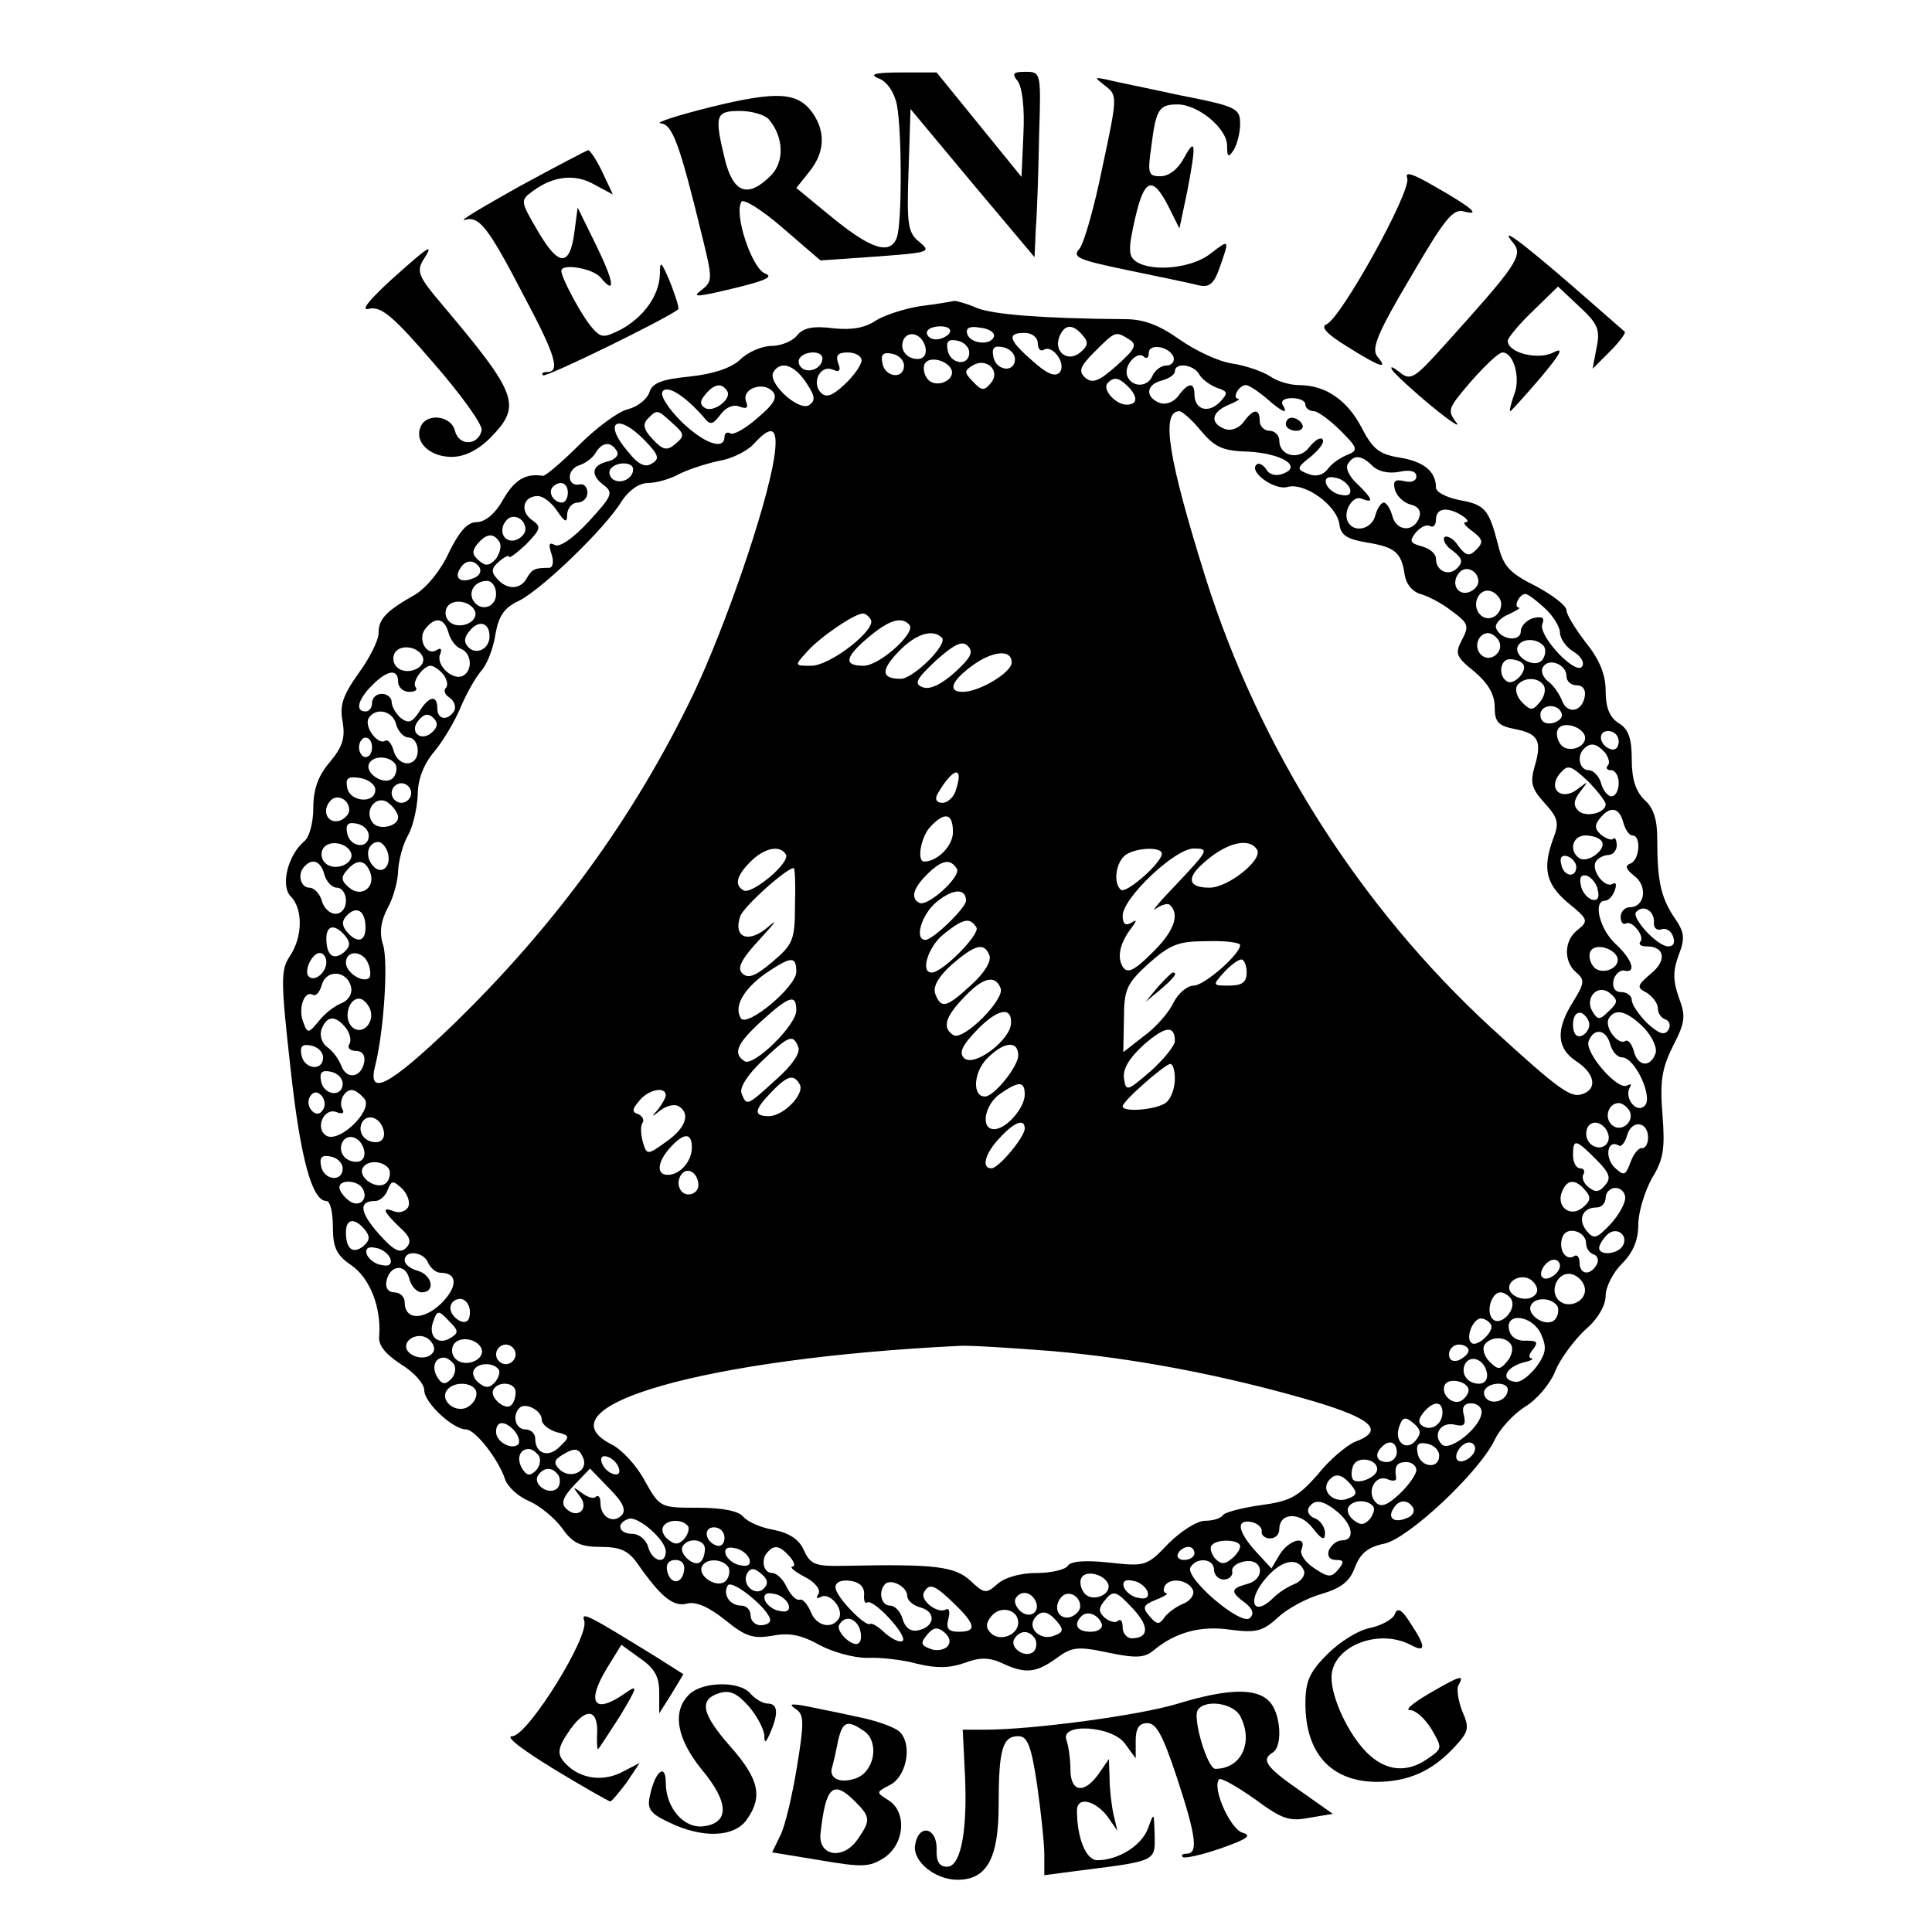 <?xml version="1.0" standalone="no"?>
<!DOCTYPE svg PUBLIC "-//W3C//DTD SVG 20010904//EN"
 "http://www.w3.org/TR/2001/REC-SVG-20010904/DTD/svg10.dtd">
<svg version="1.0" xmlns="http://www.w3.org/2000/svg"
 width="296pt" height="296pt" viewBox="0 0 296 296"
 preserveAspectRatio="xMidYMid meet">

<g transform="translate(0,296) scale(0.1,-0.1)"
fill="#000000" stroke="none">
<path d="M1346 2840 c13 -5 24 -21 28 -40 8 -41 8 -183 0 -204 -10 -27 -39
-18 -98 30 l-56 46 20 25 c24 30 25 61 5 90 -23 32 -54 34 -156 9 -52 -13 -86
-24 -77 -25 18 -1 29 -30 64 -174 16 -65 16 -68 -2 -82 -15 -11 -5 -10 49 3
50 12 63 18 49 23 -20 8 -48 91 -36 110 3 5 32 -13 63 -40 l58 -50 86 6 c81 6
84 7 66 22 -18 14 -20 26 -17 110 l3 94 95 -114 95 -113 2 45 c2 24 4 88 5
142 3 96 3 97 -21 97 -19 0 -21 -3 -12 -14 7 -9 11 -40 9 -81 l-3 -66 -65 80
-65 80 -55 0 c-40 0 -49 -3 -34 -9z m-168 -63 c23 -27 24 -65 3 -86 -35 -35
-57 -27 -70 23 -17 70 -15 76 23 76 18 0 38 -6 44 -13z"/>
<path d="M1694 2828 c18 -14 18 -17 -5 -124 -12 -60 -28 -116 -35 -125 -12
-13 -3 -17 74 -33 48 -10 97 -20 108 -23 17 -4 24 2 33 28 15 43 15 43 -15 20
-28 -22 -88 -28 -113 -12 -12 8 -13 18 -2 66 14 62 27 67 52 17 l16 -32 12 57
c14 73 13 84 -5 51 -9 -17 -23 -28 -36 -28 -19 0 -20 4 -14 46 7 57 12 64 40
64 32 0 76 -37 76 -63 0 -18 2 -19 10 -7 5 8 10 26 10 40 0 24 -5 27 -92 44
-50 11 -101 21 -112 24 -20 4 -20 4 -2 -10z"/>
<path d="M795 2674 c-55 -31 -93 -53 -83 -51 22 7 36 -11 91 -117 48 -90 56
-116 35 -116 -6 0 -9 -2 -6 -5 4 -4 188 86 207 101 2 2 -4 20 -12 41 -14 33
-16 35 -16 13 -1 -33 -25 -66 -60 -85 -26 -13 -30 -13 -44 3 -15 17 -47 76
-47 87 0 12 48 4 60 -10 24 -29 21 -7 -7 50 l-28 57 -5 -38 c-7 -53 -24 -53
-56 2 -27 46 -27 47 -8 61 32 24 66 27 95 10 l28 -15 -16 34 c-9 19 -19 34
-22 34 -3 -1 -51 -26 -106 -56z"/>
<path d="M2156 2687 c7 -19 -102 -216 -124 -224 -9 -4 1 -15 32 -34 51 -32 64
-36 46 -15 -9 12 0 35 51 121 52 89 65 106 82 101 27 -7 12 6 -46 39 -33 19
-45 23 -41 12z"/>
<path d="M2319 2587 c15 -19 3 -35 -107 -157 -45 -50 -51 -54 -68 -40 -10 8
-15 10 -11 3 4 -6 31 -31 60 -55 28 -23 46 -35 38 -25 -11 14 -11 20 0 35 26
34 63 72 71 72 17 0 28 -39 18 -64 -5 -14 -8 -26 -6 -26 1 0 22 23 46 51 31
37 37 48 20 39 -23 -12 -70 -1 -70 18 0 4 17 25 38 45 l39 38 33 -31 c28 -26
32 -35 26 -63 l-6 -32 27 27 c15 15 25 29 22 30 -2 2 -38 33 -79 69 -82 71
-115 95 -91 66z"/>
<path d="M599 2531 c-36 -33 -47 -48 -33 -44 18 4 37 -12 98 -83 42 -48 75
-94 74 -103 -5 -24 -35 -25 -41 -1 -6 24 -45 28 -53 5 -9 -23 15 -45 48 -45
19 0 40 10 59 29 49 50 43 66 -75 206 -34 40 -38 49 -28 66 18 28 11 24 -49
-30z"/>
<path d="M1410 2491 c-25 -4 -55 -14 -68 -22 -16 -11 -36 -15 -65 -12 -31 4
-46 1 -56 -11 -7 -9 -25 -16 -39 -16 -14 0 -36 -9 -48 -21 -14 -13 -41 -22
-78 -26 -42 -4 -57 -10 -61 -24 -4 -11 -18 -22 -33 -26 -14 -3 -48 -28 -74
-54 -27 -27 -52 -48 -56 -48 -26 4 -43 -5 -61 -36 -12 -22 -28 -35 -41 -35
-14 0 -26 -14 -42 -46 -12 -27 -34 -54 -52 -65 -46 -26 -56 -38 -56 -59 0 -11
-14 -39 -31 -62 -24 -34 -29 -49 -24 -74 4 -25 0 -38 -20 -62 -18 -21 -25 -42
-25 -70 0 -22 -6 -45 -14 -51 -25 -21 -37 -69 -20 -85 18 -19 18 -61 -2 -91
-14 -21 -14 -37 1 -171 15 -138 33 -204 55 -204 6 0 10 -18 10 -39 0 -32 5
-44 29 -60 28 -20 45 -64 42 -107 -2 -15 9 -28 33 -44 20 -12 36 -30 36 -40 0
-19 44 -60 64 -60 14 0 50 -46 60 -77 4 -11 20 -26 37 -33 16 -7 39 -26 50
-41 16 -23 28 -29 59 -29 31 0 43 -6 57 -26 35 -50 54 -66 75 -61 14 4 34 -5
59 -25 32 -26 43 -29 73 -24 25 5 44 1 71 -14 20 -11 53 -20 73 -20 21 1 55
-3 77 -9 29 -7 49 -7 72 1 24 9 38 9 58 0 36 -17 52 -15 83 7 24 18 33 19 80
9 43 -9 56 -8 70 4 33 27 71 38 118 31 39 -5 49 -2 72 19 15 14 45 30 67 36
30 9 43 19 51 41 8 21 20 31 45 36 37 8 145 109 169 159 8 17 29 40 47 51 18
11 39 36 46 55 8 19 29 47 46 63 19 16 31 37 31 52 0 13 11 35 25 49 17 17 25
36 25 60 0 19 10 51 21 71 18 29 20 46 16 98 -4 50 -1 70 16 104 19 37 20 46
9 75 -9 26 -9 41 0 65 10 26 9 35 -8 59 -20 31 -25 56 -25 120 0 29 -6 47 -20
59 -13 13 -19 31 -19 61 0 33 -5 47 -20 56 -14 9 -20 24 -20 49 0 25 -9 48
-30 74 -16 21 -30 43 -30 50 0 7 -21 23 -47 37 -40 20 -50 30 -58 64 -14 54
-20 61 -60 68 -19 4 -35 12 -35 19 0 25 -19 40 -56 46 -31 5 -41 13 -58 46
-22 42 -55 65 -96 65 -14 0 -34 6 -45 14 -11 7 -37 16 -57 19 -21 3 -57 20
-81 37 -31 22 -55 31 -83 31 -125 1 -202 7 -227 17 -16 7 -31 11 -35 11 -4 -1
-27 -5 -52 -8z m45 -41 c-3 -5 -13 -10 -21 -10 -8 0 -14 5 -14 10 0 6 9 10 21
10 11 0 17 -4 14 -10z m68 -5 c-4 -15 -36 -12 -41 3 -3 9 3 13 19 10 13 -1 23
-7 22 -13z m136 1 c9 -10 8 -16 -4 -26 -19 -16 -41 1 -32 24 8 20 21 20 36 2z
m-241 -19 c2 -10 -3 -17 -12 -17 -18 0 -29 16 -21 31 9 14 29 6 33 -14z m172
7 c0 -8 4 -13 9 -10 14 9 36 -23 24 -35 -7 -7 -20 -1 -41 18 -37 32 -40 43
-12 43 11 0 20 -7 20 -16z m140 6 c13 -8 9 -15 -19 -40 -27 -24 -37 -28 -48
-19 -11 10 -9 17 14 40 32 32 32 32 53 19z m-245 -20 c0 -22 -29 -18 -33 3 -3
14 1 18 15 15 10 -2 18 -10 18 -18z m70 -10 c0 -22 -29 -18 -33 3 -3 14 1 18
15 15 10 -2 18 -10 18 -18z m243 3 c2 -7 -3 -13 -11 -13 -8 0 -17 -7 -21 -15
-7 -19 -32 -19 -39 -1 -6 16 16 40 26 29 4 -3 7 -1 7 6 0 16 32 10 38 -6z
m-538 -2 c0 -14 -18 -23 -30 -16 -6 4 -8 11 -5 16 8 12 35 12 35 0z m60 -3 c0
-7 -12 -24 -26 -37 -18 -17 -28 -21 -36 -13 -15 15 -2 43 17 36 11 -5 14 -2 9
10 -4 12 0 16 15 16 12 0 21 -6 21 -12z m65 -8 c0 -22 -29 -18 -33 3 -3 14 1
18 15 15 10 -2 18 -10 18 -18z m73 -7 c5 -18 -28 -29 -38 -12 -5 7 -6 17 -3
22 7 12 35 5 41 -10z m60 -20 c-10 -12 -14 -12 -27 2 -14 14 -14 17 -1 25 21
13 44 -8 28 -27z m-283 1 c14 -21 15 -28 4 -35 -16 -9 -64 35 -54 51 11 18 32
11 50 -16z m602 13 c4 -8 17 -17 27 -21 18 -6 18 -8 4 -23 -18 -17 -38 -10
-38 13 0 19 -10 18 -25 -3 -7 -9 -19 -14 -29 -10 -22 9 -20 28 4 34 11 3 20 9
20 14 0 14 28 11 37 -4z m-109 -19 c16 -16 15 -28 -2 -28 -17 0 -38 24 -29 33
9 10 17 9 31 -5z m-650 -47 c10 -13 14 -12 26 4 8 11 20 16 29 12 11 -4 14 -2
10 8 -7 19 25 31 40 16 9 -9 4 -19 -22 -41 -18 -16 -37 -27 -42 -24 -5 3 -9 0
-9 -5 0 -22 -32 -10 -66 23 -20 20 -33 40 -29 46 7 11 34 -6 63 -39z m36 40
c8 -12 -21 -34 -34 -26 -8 5 -8 11 1 21 13 16 25 18 33 5z m826 -11 c25 -22
35 -26 25 -10 -3 6 3 10 14 10 12 0 21 -4 21 -10 0 -5 6 -10 13 -10 6 0 25
-14 41 -30 27 -27 27 -30 10 -37 -10 -4 -24 -13 -30 -22 -7 -9 -18 -12 -30 -7
-18 7 -18 9 5 27 13 11 21 22 17 26 -3 4 -12 -2 -20 -12 -15 -21 -46 -14 -46
10 0 8 -7 15 -15 15 -8 0 -15 7 -15 15 0 20 -10 19 -25 -2 -7 -9 -19 -14 -29
-10 -23 9 -20 26 7 37 12 5 18 9 14 9 -10 1 1 21 12 21 4 0 18 -9 31 -20z
m-909 -39 c18 -16 18 -19 4 -31 -13 -11 -19 -10 -35 7 -14 15 -16 23 -7 32 14
14 14 14 38 -8z m809 -11 c21 -25 33 -31 73 -32 52 -3 83 -23 52 -34 -10 -4
-21 -1 -25 7 -5 7 -12 11 -15 7 -12 -11 28 -40 48 -34 26 7 75 -28 79 -57 2
-17 12 -23 41 -28 44 -7 54 -15 59 -49 2 -14 11 -26 24 -30 11 -3 33 -14 48
-26 26 -19 27 -23 16 -44 -11 -21 -10 -26 19 -49 21 -18 31 -35 31 -54 0 -23
5 -29 31 -34 36 -7 42 -18 30 -58 -7 -25 -4 -34 16 -56 20 -22 22 -30 13 -53
-17 -46 -12 -70 22 -99 31 -25 32 -28 16 -41 -22 -16 -23 -49 -3 -66 13 -11
13 -16 -5 -45 -27 -43 -25 -71 5 -91 28 -18 33 -42 10 -50 -18 -7 -35 5 -140
101 -202 186 -355 427 -438 690 -57 182 -69 255 -40 255 4 0 19 -13 33 -30z
m-851 -16 c20 -21 22 -27 10 -34 -10 -7 -21 -2 -36 17 -41 47 -17 62 26 17z
m197 -26 c-12 -76 -75 -259 -124 -362 -91 -189 -212 -355 -370 -508 -96 -92
-130 -110 -117 -60 13 52 20 157 12 184 -6 18 -4 36 7 57 9 16 16 43 16 58 1
15 7 39 15 53 8 14 14 42 15 62 0 24 9 47 25 66 14 17 32 47 41 69 9 21 23 46
32 56 8 9 18 34 21 55 5 28 13 41 37 52 35 18 132 111 157 153 11 16 26 27 40
27 12 0 34 6 48 14 14 7 42 16 61 20 19 3 43 15 53 26 29 32 38 24 31 -22z
m-241 11 c4 -6 -2 -13 -14 -16 -25 -6 -27 -21 -5 -37 14 -11 11 -17 -24 -55
-25 -27 -45 -40 -52 -36 -9 5 -10 1 -5 -14 4 -12 2 -21 -4 -21 -22 0 -26 -2
-34 -16 -10 -18 -31 -18 -46 0 -9 10 -8 16 4 26 8 7 15 10 15 7 0 -3 11 5 26
19 23 24 24 27 8 38 -18 14 -12 36 10 36 8 0 21 -10 29 -22 13 -19 16 -20 16
-5 1 9 8 17 16 17 8 0 15 7 15 15 0 8 -5 14 -11 13 -20 -5 -22 22 -2 29 10 3
22 12 26 20 10 16 23 17 32 2z m1158 -23 c8 -8 24 -12 40 -9 18 4 27 1 27 -7
0 -7 -8 -10 -19 -7 -14 3 -17 0 -14 -13 3 -10 13 -20 24 -23 13 -3 17 -11 13
-21 -9 -22 -35 -20 -41 4 -3 11 -9 20 -13 20 -4 0 -10 -9 -13 -20 -5 -20 -31
-27 -41 -11 -10 15 6 43 20 37 20 -8 17 0 -7 23 -12 11 -18 24 -14 30 9 15 21
14 38 -3z m-1133 -5 c0 -14 -18 -23 -30 -16 -6 4 -8 11 -5 16 8 12 35 12 35 0z
m1098 -29 c3 -9 -2 -13 -14 -10 -9 1 -19 9 -22 16 -3 9 2 13 14 10 9 -1 19 -9
22 -16z m-1198 -7 c0 -8 -4 -15 -9 -15 -13 0 -22 16 -14 24 11 11 23 6 23 -9z
m1370 -35 c8 -5 11 -10 6 -10 -6 0 -1 -6 10 -14 16 -12 17 -17 6 -28 -11 -11
-16 -10 -28 6 -7 11 -17 16 -21 13 -3 -4 2 -14 13 -21 14 -11 16 -17 7 -26
-13 -14 -33 -5 -33 14 0 8 -10 16 -22 19 -18 5 -19 8 -9 21 8 9 17 13 22 10 5
-3 9 2 9 10 0 18 18 20 40 6z m-1435 -21 c0 -7 -8 -15 -17 -17 -18 -3 -25 18
-11 32 10 10 28 1 28 -15z m-40 -19 c4 -6 1 -17 -5 -26 -10 -11 -16 -12 -26
-3 -11 9 -11 15 -3 25 14 17 25 18 34 4z m-30 -40 c3 -6 -1 -13 -10 -16 -19
-8 -30 0 -20 15 8 14 22 14 30 1z m1530 -21 c0 -7 -8 -15 -17 -17 -18 -3 -25
18 -11 32 10 10 28 1 28 -15z m-1505 -19 c0 -21 -24 -28 -35 -10 -8 14 3 30
21 30 8 0 14 -9 14 -20z m1540 -15 c0 -19 -20 -29 -32 -17 -15 15 -2 43 17 36
8 -3 15 -12 15 -19z m67 -7 c13 -12 23 -29 23 -37 0 -9 9 -22 20 -29 12 -7 18
-17 14 -23 -9 -15 -68 47 -61 65 4 10 0 12 -14 9 -10 -3 -19 -12 -19 -20 0
-17 -31 -14 -38 5 -2 6 7 16 20 21 12 6 19 10 15 10 -9 1 1 21 10 21 4 0 17
-10 30 -22z m-1639 -5 c5 -17 -26 -29 -40 -15 -6 6 -7 15 -3 22 9 14 37 9 43
-7z m606 -12 c10 -15 -62 -71 -91 -71 -26 0 -26 0 -7 21 19 22 73 59 86 59 4
0 9 -4 12 -9z m-647 -20 c3 -11 11 -22 19 -25 16 -6 19 -32 4 -41 -15 -9 -42
15 -36 32 4 9 1 11 -5 7 -16 -10 -30 18 -17 33 15 19 29 16 35 -6z m63 -6 c0
-19 -20 -29 -32 -17 -8 8 -7 16 2 26 14 17 30 12 30 -9z m643 18 c12 -11 -45
-63 -70 -63 -31 0 -29 13 8 44 31 26 50 32 62 19z m50 -20 c10 -10 -44 -63
-63 -63 -30 0 -31 13 -3 42 26 27 52 35 66 21z m853 -4 c10 -17 -13 -36 -27
-22 -12 12 -4 33 11 33 5 0 12 -5 16 -11z m-833 -49 c-21 -19 -39 -27 -49 -23
-14 5 -11 12 20 41 29 26 41 31 49 22 9 -9 4 -18 -20 -40z m903 39 c3 -6 1
-16 -4 -21 -13 -13 -45 8 -36 23 7 12 31 11 40 -2z m-1718 -16 c5 -17 -26 -29
-40 -15 -6 6 -7 15 -3 22 9 14 37 9 43 -7z m902 -8 c0 -15 -49 -45 -75 -45
-23 0 -18 16 13 39 32 24 62 27 62 6z m783 -2 c9 -9 -13 -34 -24 -27 -14 8
-11 34 4 34 8 0 17 -3 20 -7z m67 -19 c0 -8 7 -14 16 -14 9 0 14 -7 12 -17 -4
-24 -27 -28 -35 -6 -4 10 -13 23 -21 29 -8 6 -12 16 -8 22 9 15 36 4 36 -14z
m-1721 3 c6 -8 8 -17 4 -21 -4 -4 -1 -11 6 -15 7 -5 10 -14 7 -20 -10 -16 -26
-14 -26 4 0 21 -13 19 -28 -6 -11 -16 -16 -18 -28 -9 -8 7 -14 18 -14 25 0 6
-7 12 -15 12 -8 0 -15 -6 -15 -14 0 -7 -4 -13 -10 -13 -16 0 -12 18 10 40 24
24 40 26 40 5 0 -8 8 -15 17 -15 9 0 13 3 10 7 -7 7 11 33 23 33 4 0 13 -6 19
-13z m1686 -17 c4 -6 1 -18 -6 -26 -11 -13 -14 -13 -27 0 -8 8 -11 19 -8 25 9
14 33 14 41 1z m28 -45 c1 -5 -6 -11 -15 -13 -11 -2 -18 3 -18 13 0 17 30 18
33 0z m-1786 -15 c3 -11 12 -20 19 -20 8 0 14 -9 14 -20 0 -26 -30 -26 -37 0
-3 11 -9 18 -13 15 -11 -7 -33 22 -25 35 11 17 37 11 42 -10z m56 -11 c-17
-17 -37 -1 -22 17 8 10 15 12 23 4 7 -7 7 -13 -1 -21z m1765 -6 c5 -18 -28
-29 -38 -12 -5 7 -6 17 -3 22 7 12 35 5 41 -10z m52 -9 c0 -9 -5 -14 -12 -12
-18 6 -21 28 -4 28 9 0 16 -7 16 -16z m-1910 -9 c0 -8 -4 -15 -10 -15 -5 0
-10 7 -10 15 0 8 5 15 10 15 6 0 10 -7 10 -15z m1889 -8 c6 -8 8 -17 4 -20 -3
-4 -1 -7 5 -7 7 0 12 -9 12 -20 0 -11 -5 -20 -11 -20 -6 0 -13 9 -16 20 -3 11
-12 20 -19 20 -14 0 -19 22 -7 33 10 10 19 8 32 -6z m-1853 -18 c3 -6 1 -16
-4 -21 -13 -13 -45 8 -36 23 7 12 31 11 40 -2z m1854 -61 c0 -14 -31 -21 -42
-10 -8 8 -7 16 3 29 13 17 13 17 -4 4 -24 -19 -47 0 -27 24 12 14 16 13 42
-11 15 -15 28 -32 28 -36z m-995 23 c-3 -12 -13 -21 -21 -21 -9 0 -12 5 -8 13
23 40 41 46 29 8z m-890 -1 c0 -22 -39 -19 -43 3 -3 15 1 18 20 15 12 -2 23
-10 23 -18z m55 -5 c0 -8 -7 -15 -15 -15 -8 0 -15 7 -15 15 0 8 7 15 15 15 8
0 15 -7 15 -15z m-95 -26 c0 -7 -8 -15 -17 -17 -18 -3 -25 18 -11 32 10 10 28
1 28 -15z m75 -11 c0 -15 -32 -21 -40 -7 -13 20 9 43 26 28 8 -6 14 -16 14
-21z m1877 -8 c3 -11 9 -20 14 -20 14 0 11 -38 -3 -43 -9 -3 -7 -9 6 -19 21
-16 16 -48 -7 -48 -8 0 -14 -7 -14 -15 0 -8 4 -12 8 -10 9 6 30 -20 22 -28 -3
-4 1 -7 10 -7 28 0 31 -22 6 -42 -21 -18 -22 -21 -6 -29 9 -6 17 -16 17 -24 0
-7 5 -15 12 -17 6 -2 8 -10 4 -16 -6 -9 -14 -6 -32 10 -13 13 -24 29 -24 36 0
6 -7 12 -16 12 -10 0 -14 7 -12 18 2 9 10 16 16 15 20 -5 13 17 -13 41 -24 22
-35 66 -16 66 5 0 12 7 15 16 3 8 2 13 -3 10 -12 -8 -34 21 -26 34 3 5 12 10
19 10 7 0 13 7 13 15 0 8 -3 13 -5 10 -3 -3 -11 0 -19 6 -10 9 -10 15 -2 25
16 20 30 17 36 -6z m-1027 -15 c0 -21 -24 -45 -44 -45 -12 0 -5 39 10 54 22
23 34 20 34 -9z m-895 -5 c0 -22 -29 -18 -33 3 -3 14 1 18 15 15 10 -2 18 -10
18 -18z m1889 -9 c8 -12 -21 -34 -34 -26 -17 11 -11 35 9 35 11 0 22 -4 25 -9z
m-1916 -18 c5 -17 -26 -29 -40 -15 -6 6 -7 15 -3 22 9 14 37 9 43 -7z m55 4
c9 -23 -8 -40 -22 -23 -13 15 -7 36 9 36 4 0 10 -6 13 -13z m1333 1 c9 -15
-44 -58 -73 -58 -32 0 -36 14 -10 37 35 32 71 41 83 21z m-722 -7 c8 -12 -53
-63 -65 -55 -14 8 -11 22 11 44 21 21 45 26 54 11z m576 1 c0 -14 -56 -63 -63
-55 -11 10 -8 38 5 51 13 13 58 16 58 4z m25 -44 c-28 -29 -43 -47 -34 -40 9
6 19 9 22 5 15 -15 5 -41 -28 -73 -28 -28 -38 -32 -45 -21 -9 15 -4 37 14 60
8 11 8 13 -1 7 -9 -5 -13 -1 -13 11 0 27 80 103 109 103 24 0 22 -3 -24 -52z
m610 24 c0 -18 -20 -15 -23 4 -3 10 1 15 10 12 7 -3 13 -10 13 -16z m-1918
-12 c3 -11 12 -20 19 -20 8 0 14 -9 14 -20 0 -12 -7 -20 -16 -20 -9 0 -18 9
-21 20 -3 11 -12 20 -19 20 -14 0 -19 22 -7 33 12 13 25 7 30 -13z m70 4 c9
-23 -13 -40 -32 -24 -12 10 -13 16 -4 26 15 18 28 18 36 -2z m899 5 c7 -12
-46 -60 -58 -52 -13 7 -9 22 12 43 23 23 36 25 46 9z m-248 -56 c0 -53 -3 -60
-35 -87 -26 -22 -37 -26 -46 -17 -8 8 -1 22 28 53 22 24 28 32 12 18 -30 -26
-54 -17 -43 16 5 15 71 74 82 74 2 0 3 -26 2 -57z m1230 23 c3 -12 -1 -17 -10
-14 -7 3 -15 13 -16 22 -3 12 1 17 10 14 7 -3 15 -13 16 -22z m-968 -16 c0
-11 -51 -60 -62 -60 -18 0 -6 40 18 59 25 20 44 20 44 1z m-920 -41 c0 -22
-13 -25 -29 -6 -8 10 -7 17 1 25 15 15 28 6 28 -19z m1974 8 c-1 -8 4 -13 11
-11 7 3 15 -2 18 -10 4 -10 1 -16 -7 -16 -17 0 -58 45 -49 53 11 12 28 1 27
-16z m-1038 -8 c6 -10 -51 -68 -68 -69 -19 -1 -6 40 18 59 30 24 40 26 50 10z
m-967 -13 c8 -10 8 -16 -2 -25 -16 -13 -27 -5 -27 21 0 21 13 23 29 4z m1371
-14 c0 -14 -55 -62 -71 -62 -10 0 -24 -12 -31 -26 -7 -15 -27 -38 -45 -51
l-32 -25 1 51 c0 45 4 54 38 85 33 29 45 34 89 34 28 1 51 -2 51 -6z m-384
-16 c3 -9 -8 -27 -28 -45 -38 -35 -46 -37 -55 -14 -4 11 4 26 25 45 36 31 50
35 58 14z m962 -3 c5 -18 -28 -29 -38 -12 -5 7 -6 17 -3 22 7 12 35 5 41 -10z
m-1978 -7 c0 -16 -18 -31 -27 -22 -8 8 5 36 17 36 5 0 10 -6 10 -14z m64 -2
c4 -9 4 -19 2 -22 -10 -9 -36 8 -36 23 0 20 26 19 34 -1z m656 -13 c0 -23 -76
-86 -85 -71 -11 18 4 44 37 68 40 27 48 28 48 3z m690 -1 c0 -15 -7 -20 -27
-20 -25 0 -26 0 -8 20 10 11 22 20 27 20 4 0 8 -9 8 -20z m-1372 -23 c2 -9 -4
-20 -15 -24 -10 -4 -26 -16 -35 -28 -15 -18 -17 -19 -23 -2 -9 21 1 50 14 43
5 -3 11 4 14 15 7 25 40 22 45 -4z m995 -1 c7 -17 -57 -81 -72 -72 -18 11 -13
28 16 58 29 31 48 35 56 14z m932 -35 c-14 -14 -17 -14 -25 -1 -13 21 8 44 27
28 12 -10 12 -14 -2 -27z m-1898 3 c8 -21 -13 -42 -28 -27 -13 13 -5 43 11 43
6 0 13 -7 17 -16z m653 -2 c0 -23 -65 -86 -79 -78 -19 12 -12 27 26 62 42 38
53 42 53 16z m329 -19 c0 -26 -57 -69 -72 -54 -8 8 -3 19 18 41 32 34 55 39
54 13z m886 -3 c0 -7 -6 -15 -12 -17 -8 -3 -13 4 -13 17 0 13 5 20 13 18 6 -3
12 -11 12 -18z m84 -5 c13 -14 21 -32 17 -40 -8 -21 -27 -19 -33 5 -3 11 -9
18 -13 15 -11 -7 -33 22 -25 35 10 16 28 11 54 -15z m-1989 0 c6 -8 9 -19 5
-25 -3 -5 1 -10 10 -10 10 0 15 -7 13 -17 -4 -24 -27 -28 -35 -6 -4 10 -13 23
-22 29 -8 6 -12 18 -8 28 8 20 21 21 37 1z m1270 -20 c0 -7 -17 -28 -37 -46
-36 -31 -38 -32 -41 -11 -2 14 8 31 30 51 33 29 48 31 48 6z m667 -5 c3 -11
11 -20 18 -20 20 0 48 -61 35 -74 -13 -13 -32 12 -23 28 3 5 2 6 -4 3 -14 -9
-66 51 -59 68 8 21 27 18 33 -5z m-1244 -4 c4 -9 -10 -29 -34 -50 -45 -41 -45
-41 -53 -21 -3 9 9 28 32 50 41 39 47 41 55 21z m-728 -16 c0 -22 -29 -18 -33
3 -3 14 1 18 15 15 10 -2 18 -10 18 -18z m1065 3 c0 -17 -37 -63 -51 -63 -19
0 -18 35 2 57 26 27 49 30 49 6z m240 -36 c0 -13 -5 -28 -12 -35 -12 -12 -68
-17 -68 -7 0 8 64 64 73 65 4 0 7 -10 7 -23z m-1275 -7 c0 -22 -29 -18 -33 3
-3 14 1 18 15 15 10 -2 18 -10 18 -18z m700 -1 c9 -14 -24 -49 -47 -49 -24 0
-23 9 4 37 24 25 34 28 43 12z m345 -16 c0 -20 -28 -53 -47 -53 -21 0 -15 37
9 54 29 20 38 20 38 -1z m-1075 -23 c-5 -8 -11 -8 -17 -2 -6 6 -7 16 -3 22 5
8 11 8 17 2 6 -6 7 -16 3 -22z m63 17 c15 -17 -38 -69 -58 -57 -18 11 -4 44
16 36 8 -3 12 -2 9 4 -7 11 2 30 14 30 5 0 13 -6 19 -13z m462 5 c0 -4 -6 -14
-12 -22 -11 -12 -10 -12 4 -1 9 7 22 10 28 6 18 -11 11 -33 -19 -54 -29 -21
-30 -21 -36 -1 -3 11 -4 24 -1 29 4 5 0 11 -6 14 -10 3 -10 7 1 20 14 18 41
23 41 9z m1476 -23 c10 -17 -13 -36 -27 -22 -12 12 -4 33 11 33 5 0 12 -5 16
-11z m-1908 -32 c2 -10 -3 -17 -12 -17 -18 0 -29 16 -21 31 9 14 29 6 33 -14z
m982 4 c0 -13 -40 -61 -51 -61 -16 0 -10 23 13 47 22 24 38 30 38 14z m893 -6
c7 -16 -8 -29 -23 -20 -15 9 -12 35 4 35 8 0 16 -7 19 -15z m62 -8 c0 -9 -4
-17 -10 -16 -5 0 -13 -10 -17 -22 -8 -21 -10 -21 -25 -7 -15 16 -10 43 7 33 4
-3 10 5 13 16 7 24 32 21 32 -4z m-1967 -20 c2 -10 -3 -17 -12 -17 -18 0 -29
16 -21 31 9 14 29 6 33 -14z m502 5 c0 -21 -18 -42 -37 -42 -18 0 -16 20 4 42
21 23 33 23 33 0z m1385 -18 c21 -21 24 -29 14 -40 -9 -11 -15 -11 -25 -3 -8
6 -11 15 -8 20 3 5 0 9 -5 9 -6 0 -11 9 -11 20 0 26 4 25 35 -6z m-1920 -14
c0 -22 -29 -18 -33 3 -3 14 1 18 15 15 10 -2 18 -10 18 -18z m71 -1 c3 -6 1
-16 -4 -21 -13 -13 -45 8 -36 23 7 12 31 11 40 -2z m474 -25 c0 -8 -7 -14 -15
-14 -15 0 -21 21 -9 33 10 9 24 -2 24 -19z m-515 -4 c11 -17 -5 -32 -21 -19
-8 6 -14 15 -14 20 0 12 27 11 35 -1z m70 -30 c-4 -6 -13 -9 -21 -6 -20 8 -17
0 8 -24 17 -15 19 -23 10 -32 -9 -9 -19 -4 -42 22 -29 33 -31 50 -5 50 7 0 16
8 19 17 6 15 8 15 23 1 8 -9 12 -21 8 -28z m1804 26 c9 -10 8 -16 -4 -26 -19
-16 -41 1 -32 24 8 20 21 20 36 2z m61 -11 c0 -9 -10 -27 -23 -41 -21 -22 -25
-23 -36 -10 -14 17 -7 36 15 36 8 0 14 7 14 15 0 8 7 15 15 15 8 0 15 -7 15
-15z m-1931 -49 c8 -10 8 -16 -2 -25 -16 -13 -27 -5 -27 21 0 21 13 23 29 4z
m1871 -21 c0 -7 5 -15 12 -17 6 -2 8 -10 4 -16 -10 -17 -26 -15 -26 4 0 8 -4
13 -9 9 -13 -7 -24 12 -17 30 6 17 36 9 36 -10z m56 -4 c-8 -13 -36 -15 -36
-3 0 4 5 13 12 20 14 14 34 0 24 -17z m-1888 -19 c3 -9 -2 -13 -14 -10 -9 1
-19 9 -22 16 -3 9 2 13 14 10 9 -1 19 -9 22 -16z m58 -7 c4 -8 12 -15 19 -15
26 0 27 -21 1 -47 -27 -26 -56 -26 -56 2 0 8 -7 15 -16 15 -9 0 -14 7 -12 17
5 25 29 28 35 4 3 -12 12 -21 19 -21 22 0 16 27 -6 33 -11 3 -20 10 -20 16 0
17 30 13 36 -4z m1734 -4 c0 -12 -20 -25 -27 -18 -7 7 6 27 18 27 5 0 9 -4 9
-9z m-36 -42 c-7 -13 -31 -11 -40 2 -9 16 18 30 33 17 7 -6 10 -14 7 -19z m74
8 c4 -20 -25 -34 -40 -19 -15 15 -1 44 19 40 10 -2 19 -11 21 -21z m-113 -17
c10 -16 -16 -43 -28 -31 -11 11 -2 41 12 41 5 0 13 -5 16 -10z m-1595 -20 c0
-13 -5 -18 -15 -14 -8 4 -15 12 -15 20 0 8 7 14 15 14 8 0 15 -9 15 -20z
m1666 9 c3 -6 1 -16 -4 -21 -13 -13 -45 8 -36 23 7 12 31 11 40 -2z m-1696
-49 c-19 -12 -35 3 -26 26 6 17 8 17 24 0 15 -15 15 -18 2 -26z m1594 21 c7
-10 -22 -37 -30 -28 -9 8 3 37 15 37 5 0 12 -4 15 -9z m77 -15 c9 -20 8 -29
-7 -50 -11 -14 -25 -25 -33 -23 -22 3 -15 21 11 29 13 3 19 6 14 7 -5 1 -3 7
3 14 8 11 6 13 -11 13 -14 -1 -24 6 -26 17 -6 27 36 22 49 -7z m-1697 -27 c-7
-13 -31 -11 -40 2 -9 16 18 30 33 17 7 -6 10 -14 7 -19z m74 4 c5 -17 -26 -29
-40 -15 -6 6 -7 15 -3 22 9 14 37 9 43 -7z m1577 7 c4 -6 1 -18 -6 -26 -11
-13 -14 -13 -27 0 -8 8 -11 19 -8 25 9 14 33 14 41 1z m-1525 -15 c0 -8 -7
-15 -15 -15 -8 0 -15 7 -15 15 0 8 7 15 15 15 8 0 15 -7 15 -15z m822 5 c127
-11 264 -37 401 -77 90 -27 109 -45 63 -62 -12 -5 -39 -27 -57 -50 -30 -34
-42 -41 -87 -47 -29 -4 -55 -11 -58 -15 -3 -5 -15 -9 -28 -9 -12 0 -37 -16
-56 -35 -33 -35 -36 -35 -91 -29 -37 4 -59 2 -63 -5 -4 -6 -26 -11 -48 -11
-25 0 -49 -7 -60 -17 -17 -15 -20 -15 -41 5 -24 22 -53 26 -193 23 -45 -1 -52
2 -62 23 -7 17 -22 27 -46 32 -19 3 -40 12 -47 20 -7 9 -32 14 -70 14 -57 0
-58 0 -81 41 -12 23 -35 48 -51 56 -114 58 143 132 533 151 14 1 78 -3 142 -8z
m638 1 c0 -5 -7 -11 -15 -15 -9 -3 -15 0 -15 9 0 8 7 15 15 15 8 0 15 -4 15
-9z m-1554 -22 c3 -6 1 -16 -5 -22 -9 -9 -14 -8 -21 3 -9 15 -4 30 10 30 5 0
12 -5 16 -11z m1582 -12 c2 -10 -3 -17 -12 -17 -18 0 -29 16 -21 31 9 14 29 6
33 -14z m-1515 6 c4 -3 2 -12 -4 -20 -9 -10 -15 -10 -25 -2 -8 6 -11 15 -8 20
6 11 28 12 37 2z m1487 -33 c0 -5 -5 -12 -11 -16 -14 -8 -33 11 -25 25 7 11
36 4 36 -9z m-1520 -5 c0 -9 -7 -18 -16 -22 -18 -7 -39 11 -30 26 11 17 46 13
46 -4z m60 2 c0 -8 -3 -17 -7 -20 -9 -9 -34 13 -27 24 8 14 34 11 34 -4z
m1520 4 c0 -14 -18 -23 -30 -16 -6 4 -8 11 -5 16 8 12 35 12 35 0z m-1480 -46
c0 -7 10 -15 22 -19 21 -5 22 -7 6 -22 -17 -18 -38 -12 -38 12 0 8 -7 14 -15
14 -15 0 -21 21 -9 33 9 9 34 -4 34 -18z m1380 11 c0 -18 -17 -29 -30 -21 -8
5 -7 11 1 21 15 18 29 18 29 0z m60 1 c0 -23 -49 -62 -61 -50 -15 15 -1 36 21
30 13 -3 16 0 13 14 -4 13 0 19 11 19 9 0 16 -6 16 -13z m-101 -44 c-15 -18
-34 -1 -25 22 5 14 9 15 21 5 12 -10 13 -16 4 -27z m-1380 14 c6 -8 8 -16 5
-20 -10 -9 -34 4 -34 19 0 18 14 18 29 1z m1351 -32 c0 -8 -7 -15 -15 -15 -16
0 -20 12 -8 23 11 12 23 8 23 -8z m65 -5 c0 -22 -29 -18 -33 3 -3 14 1 18 15
15 10 -2 18 -10 18 -18z m55 11 c0 -12 -20 -25 -27 -18 -7 7 6 27 18 27 5 0 9
-4 9 -9z m-1434 -12 c3 -6 1 -16 -5 -22 -9 -9 -14 -8 -21 3 -9 15 -4 30 10 30
5 0 12 -5 16 -11z m68 -4 c7 -20 -21 -32 -37 -16 -9 9 -8 14 3 21 21 13 27 12
34 -5z m54 -14 c3 -8 -1 -12 -9 -9 -7 2 -15 10 -17 17 -3 8 1 12 9 9 7 -2 15
-10 17 -17z m1162 -2 c0 -12 -29 -24 -37 -16 -3 4 -3 13 0 21 6 16 37 11 37
-5z m60 -1 c0 -7 -12 -24 -26 -37 -18 -17 -28 -21 -36 -13 -15 15 -2 43 17 36
9 -4 15 -3 14 2 -3 18 1 24 16 24 8 0 15 -6 15 -12z m-1314 -9 c3 -6 2 -15 -2
-19 -12 -12 -38 5 -30 19 9 14 23 14 32 0z m96 -61 c-13 -13 -32 -2 -32 19 0
9 -3 13 -7 10 -3 -4 -13 -1 -22 6 -14 10 -14 10 -3 -5 16 -19 -3 -37 -21 -19
-8 8 -4 18 13 36 l24 25 29 -30 c22 -22 27 -34 19 -42z m1118 47 c10 -12 9
-16 -5 -21 -19 -8 -40 9 -31 25 10 15 21 14 36 -4z m-20 -42 c23 -20 26 -43 6
-43 -8 0 -16 -7 -20 -15 -3 -9 1 -15 11 -15 12 0 13 -3 3 -15 -10 -12 -15 -12
-36 2 -14 9 -23 22 -20 29 9 22 -18 16 -33 -7 l-13 -22 -24 26 c-28 31 -31 50
-6 45 9 -2 16 -9 15 -14 -1 -6 5 -11 13 -11 8 0 14 6 14 14 0 26 32 27 51 2
14 -18 19 -20 19 -8 0 9 -7 20 -16 23 -8 3 -12 10 -9 16 9 14 22 12 45 -7z
m53 10 c4 -3 2 -12 -4 -20 -9 -10 -15 -10 -25 -2 -8 6 -11 15 -8 20 6 11 28
12 37 2z m62 -3 c3 -6 -1 -13 -10 -16 -19 -8 -30 0 -20 15 8 14 22 14 30 1z
m-1145 -67 c0 -21 -21 -15 -27 7 -3 11 -14 20 -24 20 -21 0 -26 16 -6 23 14 5
57 -32 57 -50z m33 40 c4 -3 2 -12 -4 -20 -9 -10 -15 -10 -25 -2 -8 6 -11 15
-8 20 6 11 28 12 37 2z m57 -19 c0 -9 -5 -14 -12 -12 -18 6 -21 28 -4 28 9 0
16 -7 16 -16z m-30 -17 c0 -8 -3 -17 -7 -20 -9 -9 -34 13 -27 24 8 14 34 11
34 -4z m820 4 c0 -5 -6 -14 -14 -20 -10 -8 -16 -8 -25 2 -6 8 -8 17 -4 20 9
10 43 8 43 -2z m-752 -19 c3 -9 -2 -13 -14 -10 -9 1 -19 9 -22 16 -3 9 2 13
14 10 9 -1 19 -9 22 -16z m62 3 c7 -8 9 -15 4 -15 -5 -1 4 -8 19 -16 16 -8 25
-20 21 -26 -4 -6 -3 -8 3 -5 14 9 37 -19 28 -33 -11 -17 -35 -11 -43 11 -5 11
-12 20 -17 18 -6 -1 -14 8 -20 20 -5 11 -15 21 -22 21 -14 0 -18 22 -6 33 10
11 19 8 33 -8z m620 5 c0 -5 -7 -10 -16 -10 -8 0 -12 5 -9 10 3 6 10 10 16 10
5 0 9 -4 9 -10z m-782 -27 c-4 -22 -22 -20 -26 1 -2 10 3 16 13 16 10 0 15 -7
13 -17z m68 6 c3 -6 1 -16 -4 -21 -13 -13 -45 8 -36 23 7 12 31 11 40 -2z
m744 -4 c0 -8 7 -15 15 -15 8 0 14 6 13 12 -2 7 7 14 20 16 28 4 31 -28 2 -35
-25 -7 -25 -12 -2 -29 11 -9 14 -16 7 -23 -13 -13 -101 62 -91 78 10 16 36 13
36 -4z m138 -2 c2 -7 -5 -16 -15 -20 -10 -4 -24 -13 -31 -20 -34 -34 -43 -3
-9 33 23 25 47 28 55 7z m-828 -27 c-13 -13 -35 7 -25 24 5 8 11 8 21 -1 10
-8 12 -15 4 -23z m528 7 c5 -18 -28 -29 -38 -12 -5 7 -6 17 -3 22 7 12 35 5
41 -10z m-518 -55 c0 -5 -7 -8 -15 -8 -8 0 -15 7 -15 15 0 8 -6 15 -14 15 -18
0 -29 17 -21 31 7 10 64 -37 65 -53z m144 40 c-1 -10 1 -16 5 -13 10 5 62 -51
54 -59 -4 -3 -15 2 -26 11 -10 10 -21 17 -24 15 -7 -5 -53 42 -53 56 0 8 9 12
23 10 14 -2 21 -9 21 -20z m66 -3 c0 -7 9 -15 21 -18 24 -7 21 -30 -5 -35 -11
-2 -19 4 -23 17 -3 12 -12 21 -19 21 -14 0 -19 21 -8 33 9 9 34 -4 34 -18z
m368 7 c3 -9 -2 -13 -14 -10 -9 1 -19 9 -22 16 -3 9 2 13 14 10 9 -1 19 -9 22
-16z m70 1 c2 -7 -5 -16 -15 -20 -10 -4 -23 -13 -29 -21 -8 -12 -12 -11 -23 2
-11 13 -10 17 10 25 13 5 20 10 16 10 -5 1 -5 6 -2 12 9 13 37 8 43 -8z m-366
-20 c33 -32 35 -43 7 -43 -16 0 -20 5 -16 20 3 11 1 17 -4 14 -13 -7 -41 15
-33 27 8 14 16 11 46 -18z m-254 -1 c3 -9 -2 -13 -14 -10 -9 1 -19 9 -22 16
-3 9 2 13 14 10 9 -1 19 -9 22 -16z m377 8 c11 -17 -5 -32 -21 -19 -7 6 -11
15 -8 20 7 12 21 11 29 -1z m70 -11 c0 -7 -8 -15 -17 -17 -18 -3 -25 18 -11
32 10 10 28 1 28 -15z m82 -5 c24 -26 23 -44 -3 -44 -8 0 -14 8 -14 17 0 9 -3
13 -7 10 -3 -4 -12 -2 -20 4 -10 9 -10 15 -2 25 15 19 18 18 46 -12z m-177
-20 c0 -19 -28 -30 -42 -16 -8 8 -8 15 1 26 14 17 41 10 41 -10z m60 1 c10
-12 9 -16 -5 -21 -19 -8 -40 9 -31 25 10 15 21 14 36 -4z m68 -3 c2 -7 -6 -12
-17 -12 -21 0 -27 11 -14 24 9 9 26 2 31 -12z m-371 -7 c3 -9 3 -19 -1 -22 -8
-9 -37 18 -30 28 8 14 24 11 31 -6z m134 -28 c-5 -5 -17 -7 -26 -3 -14 5 -15
9 -5 21 10 12 16 13 27 4 9 -8 10 -16 4 -22z m135 12 c3 -6 2 -15 -2 -19 -12
-12 -38 5 -30 19 9 14 23 14 32 0z"/>
<path d="M1970 2310 c0 -5 7 -10 16 -10 8 0 12 5 9 10 -3 6 -10 10 -16 10 -5
0 -9 -4 -9 -10z"/>
<path d="M1774 1448 l-19 -23 23 19 c21 18 27 26 19 26 -2 0 -12 -10 -23 -22z"/>
<path d="M2137 487 c-3 -8 -20 -17 -37 -21 -18 -3 -47 -21 -66 -40 -28 -28
-34 -42 -34 -76 0 -76 39 -119 108 -120 49 0 86 16 121 54 21 23 23 28 11 55
-6 16 -9 35 -5 40 9 16 2 14 -46 -14 -24 -14 -37 -25 -29 -25 9 0 23 -13 33
-29 17 -29 17 -30 -5 -45 -32 -23 -65 -20 -94 9 -28 28 -54 83 -54 115 0 47
71 76 121 50 24 -13 24 -3 0 33 -13 21 -20 25 -24 14z"/>
<path d="M895 477 c9 -23 -86 -176 -110 -177 -12 0 14 -20 63 -50 46 -28 85
-50 87 -50 2 0 13 13 25 29 l20 30 -29 -15 c-31 -15 -67 -8 -88 18 -9 11 -8
21 7 43 25 38 45 39 45 3 -1 -16 0 -28 1 -28 1 0 16 23 34 51 27 45 28 49 8
35 -48 -34 -61 -15 -27 40 l21 34 29 -21 c22 -15 29 -28 29 -52 l0 -32 19 30
18 30 -41 26 c-104 64 -116 71 -111 56z"/>
<path d="M1056 364 c-27 -26 -19 -68 19 -115 42 -50 43 -82 3 -87 -30 -4 -58
28 -58 67 0 30 -16 18 -24 -19 -5 -21 -1 -28 29 -42 51 -25 100 -23 119 4 25
35 19 62 -24 111 -45 51 -50 73 -18 83 16 5 27 0 45 -20 13 -15 23 -35 24 -44
0 -14 2 -13 9 3 13 30 12 45 -4 45 -7 0 -19 7 -26 15 -16 20 -74 19 -94 -1z"/>
<path d="M1805 350 c-58 -18 -223 -40 -295 -40 l-35 0 3 -61 c5 -90 -5 -149
-27 -149 -12 0 -17 8 -16 28 0 33 -28 38 -33 5 -4 -25 31 -53 65 -53 45 0 63
33 63 114 0 86 6 106 30 106 14 0 20 -14 29 -75 6 -42 11 -90 11 -107 l0 -31
53 7 c119 15 117 14 116 55 -1 35 -1 35 -10 10 -10 -27 -46 -49 -78 -49 -17 0
-31 34 -31 76 0 22 27 16 46 -8 l16 -23 -6 25 c-3 14 -6 39 -6 55 l-1 30 -16
-23 c-22 -31 -43 -28 -43 7 0 16 -3 36 -6 45 -11 27 71 22 90 -6 l16 -22 0 27
c0 19 5 27 18 27 14 0 24 -20 45 -83 30 -91 33 -117 15 -117 -6 0 -9 -2 -6 -5
2 -3 29 3 58 13 40 14 49 20 34 24 -19 5 -48 70 -36 82 2 3 27 -11 54 -30 42
-31 53 -35 84 -29 l36 6 -51 36 c-52 36 -59 47 -41 58 16 10 12 62 -6 79 -20
20 -63 19 -139 -4z m95 -19 c21 -40 2 -81 -38 -81 -12 0 -35 77 -27 90 11 17
54 11 65 -9z"/>
<path d="M1220 341 c12 -8 12 -21 1 -88 -7 -43 -18 -90 -25 -104 l-13 -27 73
-12 c65 -11 76 -11 99 4 31 21 35 70 6 88 -19 12 -19 12 2 23 25 12 35 59 17
80 -6 8 -37 19 -68 25 -31 7 -68 14 -82 17 -19 3 -22 2 -10 -6z m105 -34 c23
-18 14 -63 -15 -72 -24 -8 -41 1 -35 18 2 7 6 24 9 40 7 30 14 33 41 14z m-15
-107 c24 -24 24 -29 4 -58 -22 -32 -60 -26 -57 8 8 73 19 84 53 50z"/>
</g>
</svg>
